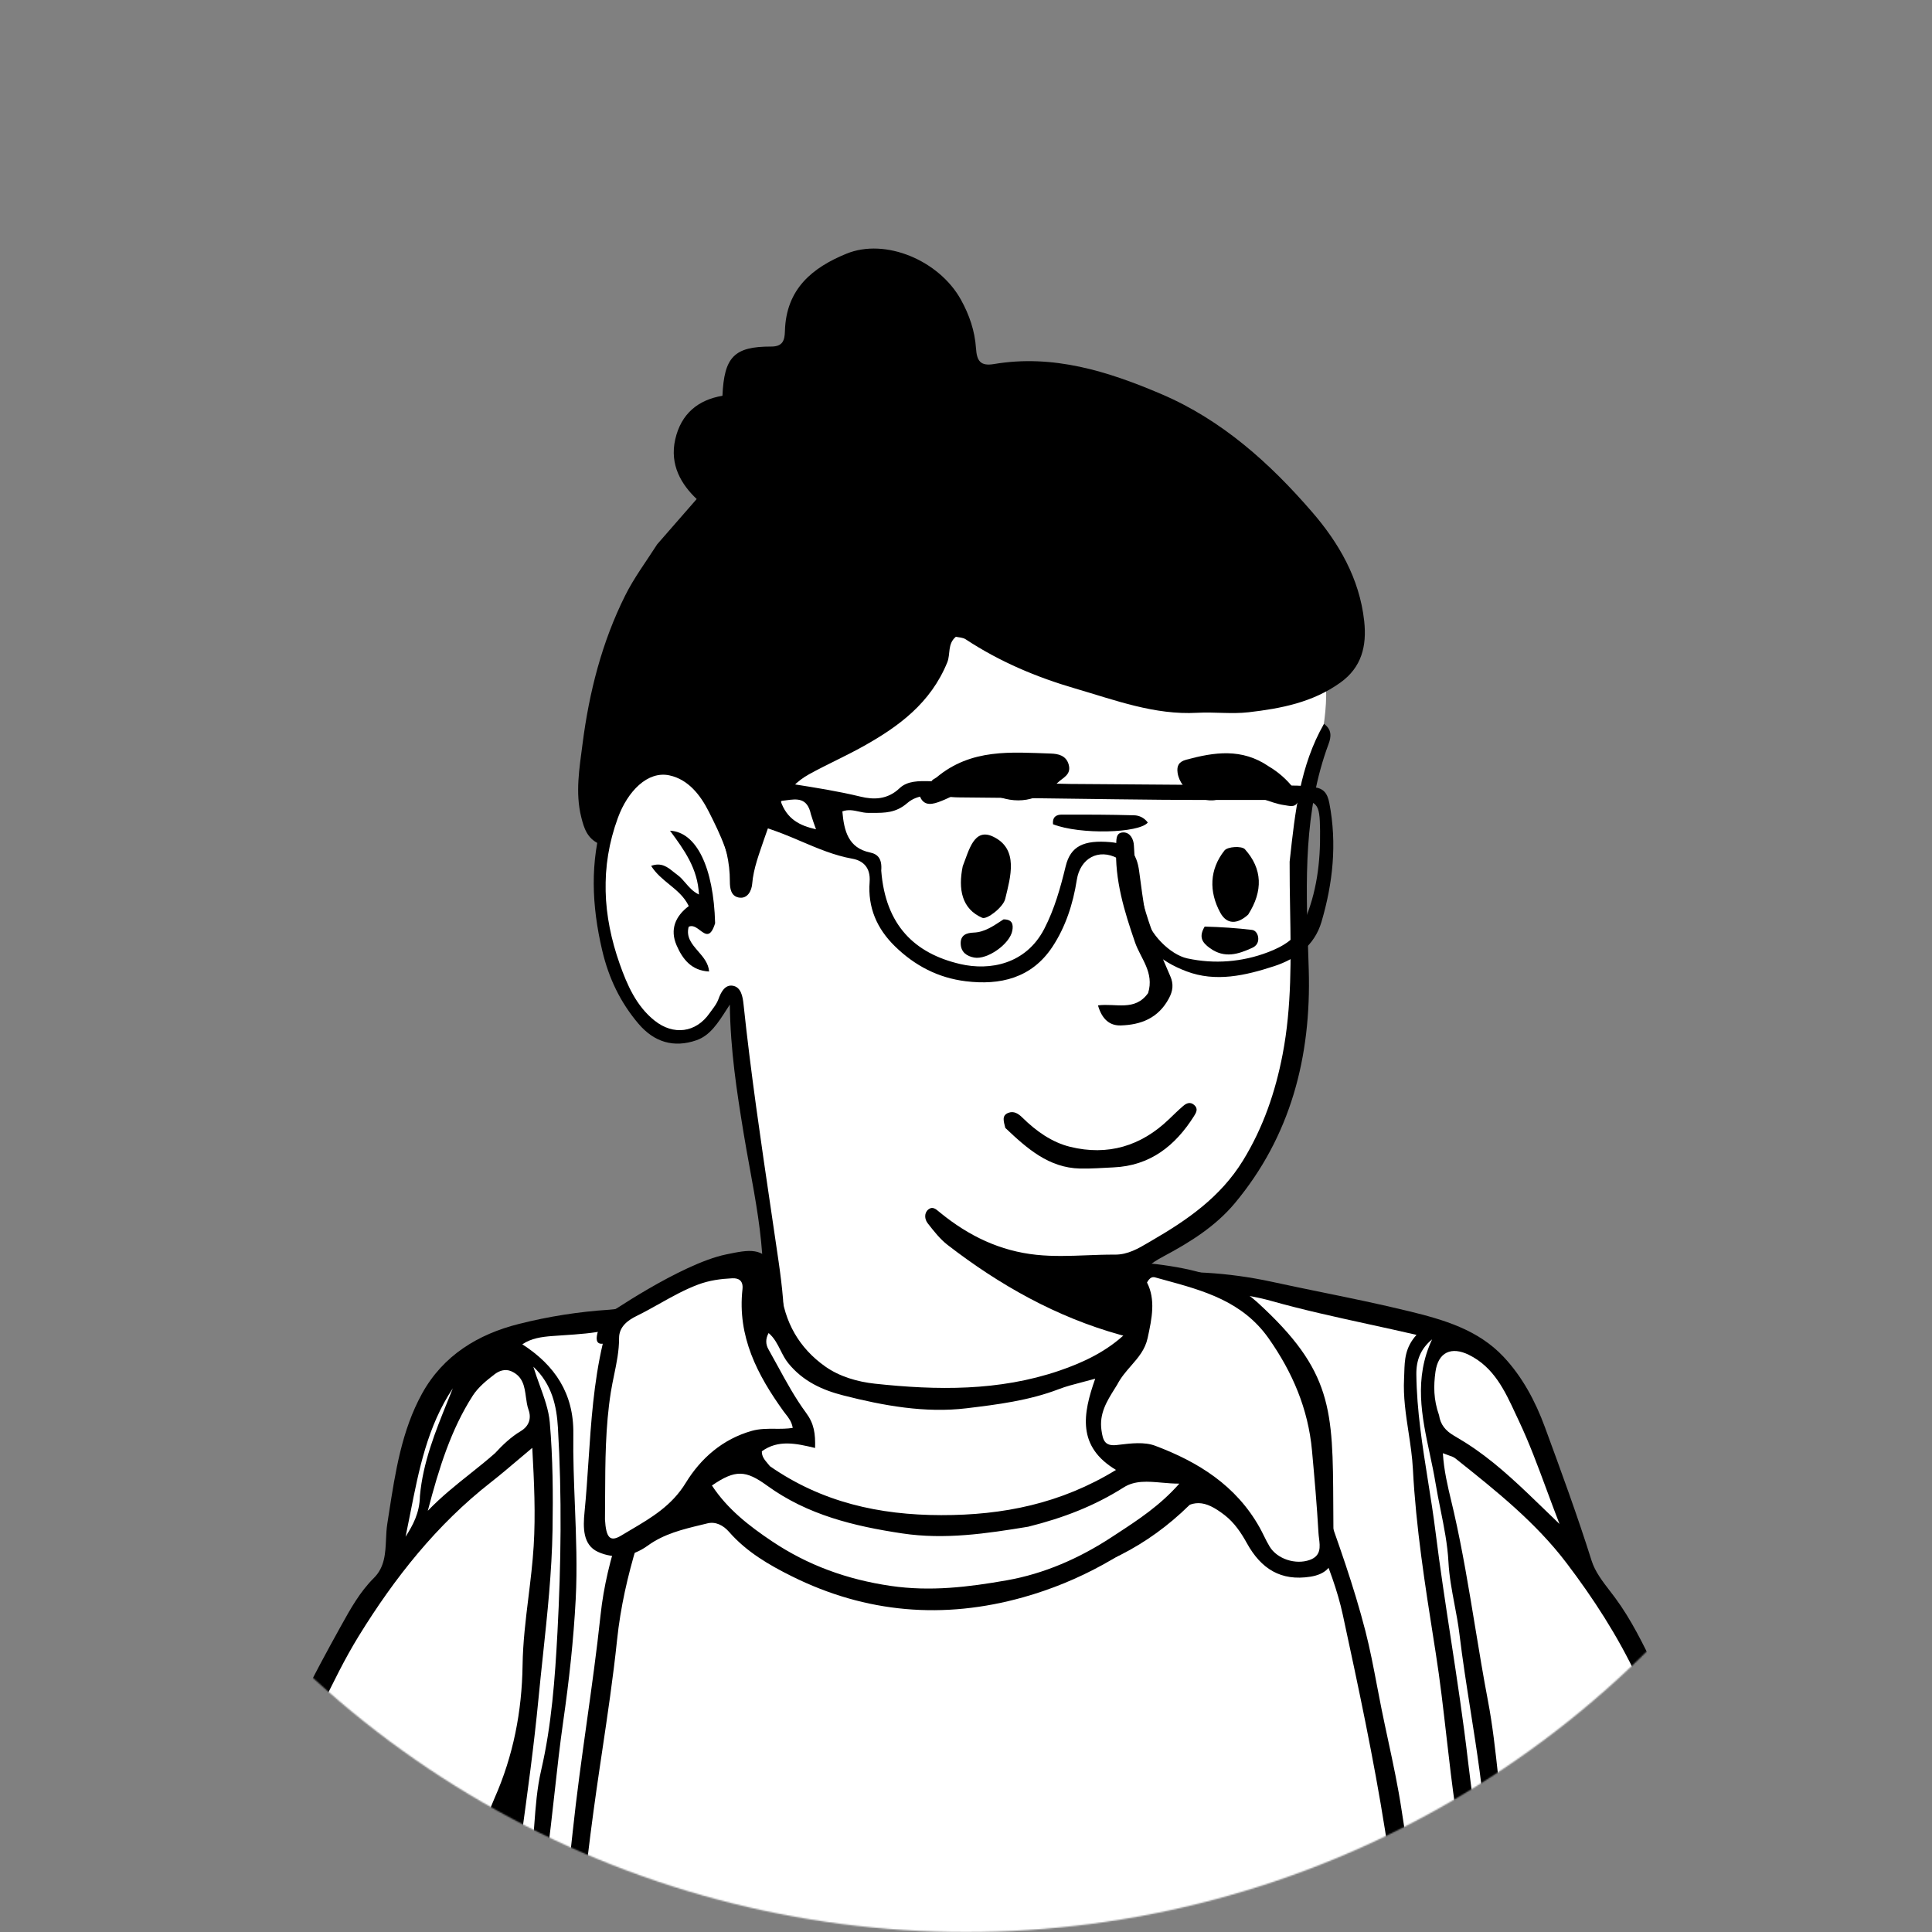 <svg width="1392" height="1392" viewBox="0 0 1392 1392" fill="none" xmlns="http://www.w3.org/2000/svg">
<rect x="0" y="0" width="1392" height="1392" fill="#808080" stroke="none"/>
<mask id="mask0_205_3407" style="mask-type:luminance" maskUnits="userSpaceOnUse" x="0" y="0" width="1392" height="1392">
<circle cx="696" cy="696" r="696" fill="white"/>
</mask>
<g mask="url(#mask0_205_3407)">
<path d="M929.141 1058.43C839.337 1339.93 599.431 1426.87 472.577 1077.22C455.133 1029.14 500.745 1011.24 532.643 990.085C554.492 975.592 565.97 963.024 564.639 950.066C558.359 888.937 531.168 718.866 531.168 718.866L528.403 713.387C528.403 713.387 529.066 711.851 526.463 714.567C523.75 717.399 517.494 746.97 492.839 746.97C470.734 746.97 448.293 736.636 437.554 665.121C433.667 639.24 435.872 571.391 463.256 559.138C474.572 554.076 485.012 552.266 495.196 558.342C505.381 564.418 483.446 537.573 596.717 438.851C670.344 374.68 786.644 365.275 833.572 376.11C880.5 386.944 927.428 410.969 948.184 461.844C973.37 523.575 924.72 570.19 935.405 710.779C933.458 761.573 936.246 873.053 802.596 910.418C777.212 917.515 785.087 956.299 823.162 965.78C883.899 985.691 929.189 1034.3 929.189 1058.56" fill="white"/>
<path fill-rule="evenodd" clip-rule="evenodd" d="M929.176 620.858L929.32 619.536C933.074 585.018 936.712 551.568 953.924 521.523C959.78 525.715 959.096 531.026 957.266 535.948C939.212 584.493 940.869 634.927 942.526 685.335C942.671 689.75 942.816 694.165 942.948 698.578C944.834 761.558 929.815 818.812 889.661 866.927C875.725 883.625 857.278 895.112 838.441 905.144C819.097 915.447 815.031 924.189 821.066 946.438C821.286 947.249 821.557 948.065 821.829 948.882L821.829 948.883C823.065 952.601 824.317 956.368 820.885 960.044C816.785 964.434 812.307 963.181 807.464 961.826C807.28 961.775 807.097 961.723 806.912 961.672C761.276 948.943 720.449 926.106 682.7 896.941C677.336 892.797 672.924 887.144 668.653 881.673L668.377 881.319C666.129 878.439 665.732 873.947 668.877 871.407C671.82 869.03 674.136 870.98 676.713 873.148C677.042 873.425 677.375 873.705 677.714 873.98C698.085 890.514 720.518 901.369 746.803 904.099C758.958 905.362 770.99 904.897 783.011 904.431H783.011C789.774 904.169 796.534 903.908 803.31 903.954C812.593 904.018 820.218 899.514 827.478 895.226C828.341 894.716 829.199 894.21 830.053 893.714C855.296 879.071 879.262 862.653 895.537 836.203C910.12 812.5 918.952 786.682 924.153 759.512C930.719 725.217 930.124 690.545 929.521 655.389V655.389V655.388C929.324 643.931 929.127 632.422 929.176 620.858ZM472.953 549.393C492.8 547.724 503.854 560.02 513.161 574.261C524.608 591.775 530.705 611.628 533.406 632.588C533.86 636.103 534.33 639.842 532.302 643.286C528.3 643.849 527.921 640.527 527.86 638.035C527.356 618.434 519.043 601.336 510.687 584.788C504.724 572.982 495.956 561.544 482.253 558.64C466.631 555.328 452.26 570.007 445.198 589.231C432.115 624.838 434.285 659.882 446.456 694.392C451.782 709.494 458.416 724.878 471.701 735.414C485.153 746.084 501.349 744.202 511.226 730.032C511.791 729.222 512.388 728.42 512.986 727.616L512.987 727.616C514.796 725.186 516.62 722.738 517.595 719.982C519.505 714.578 522.425 709.439 527.772 710.192C533.958 711.063 535.13 718.067 535.708 723.537C540.965 773.246 548.263 822.639 555.562 872.037L555.564 872.047C557.374 884.3 559.185 896.553 560.964 908.811C563.321 925.033 566.052 948.333 564.22 958.243C564.091 958.946 564.017 959.639 563.945 960.302L563.945 960.302C563.666 962.896 563.436 965.031 560.182 965.543C555.765 966.239 553.768 963.562 553.226 959.409C551.123 943.285 550.543 937.097 549.638 912.435C548.761 888.527 544.465 864.963 540.169 841.403C538.611 832.855 537.052 824.308 535.657 815.745C530.907 786.584 526.257 757.008 525.839 723.801C525.207 724.778 524.59 725.743 523.982 726.692L523.982 726.692C517.139 737.376 511.554 746.099 501.777 749.495C485.55 755.136 471.351 750.959 459.978 737.548C447.014 722.263 438.594 704.868 433.858 684.664C426.321 652.512 424.925 621.017 434.7 589.241C439.385 573.997 456.187 546.913 472.953 549.393ZM504.376 670.279C508.337 673.257 511.93 675.958 515.243 665.18C514.177 625.079 501.886 599.482 482.733 598.513C492.954 612.322 502.755 625.8 503.583 644.496C499.295 642.454 496.537 639.241 493.894 636.162C492.053 634.017 490.267 631.938 488.06 630.364C487.119 629.693 486.198 628.95 485.27 628.202C480.985 624.746 476.535 621.158 469.134 623.851C472.605 629.378 477.387 633.279 482.123 637.143C487.592 641.606 493 646.018 496.258 652.827C486.635 660.073 482.494 669.61 487.488 681.121C491.821 691.109 498.228 699.361 510.92 699.963C510.446 693.967 506.662 689.603 502.984 685.362C498.513 680.206 494.2 675.232 496.189 667.728C499.09 666.304 501.81 668.35 504.376 670.279Z" fill="black"/>
<path d="M1299.73 1563.23L113.348 1564.04C113.348 1564.04 179.466 1301.51 197.083 1271.39C214.7 1241.28 285.513 1139.86 284.731 1122.65C283.949 1105.43 286.082 1044.21 298.035 1019.98C309.988 995.745 348.119 962.58 362.988 960.154C377.857 957.729 427.941 955.304 459.245 947.22C490.548 939.137 519.459 929.157 551.269 929.157C556.436 929.157 551.436 940.852 551.436 940.852C551.436 940.852 553.086 1055.46 700.837 1062.65C810.994 1068 847.484 952.481 847.484 952.481C847.484 952.481 823.277 930.235 830.626 929.584C917.271 921.912 962.755 941.964 989.043 947.22C1013.3 952.071 1033.65 952.071 1057.91 969.855C1085.73 990.248 1100.1 1036.39 1131.22 1107.11C1166.89 1188.18 1307.28 1434.23 1299.71 1563.76" fill="white"/>
<path fill-rule="evenodd" clip-rule="evenodd" d="M1017.38 1519.12L1017.38 1519.11C1016.64 1484.25 1015.91 1449.41 1011.56 1414.54C1007.57 1382.59 1002.98 1350.67 997.962 1318.96C989.71 1266.82 978.634 1215.12 967.501 1163.53C963.667 1145.76 957.086 1128.41 950.016 1111.66C944.859 1099.43 940.535 1086.89 936.21 1074.34L936.209 1074.34C931.256 1059.98 926.303 1045.61 920.101 1031.73C919.013 1029.29 917.646 1027.07 916.237 1024.79C913.606 1020.52 910.828 1016.02 909.442 1009.41C866.407 1096.99 800.254 1142.41 707.042 1142.82C615.306 1143.23 547.426 1099.55 498.032 1020.71C490.215 1027.21 486.66 1036.52 483.419 1045.01L483.419 1045.01C483.013 1046.07 482.613 1047.12 482.21 1048.15C465.344 1091.18 449.522 1134.46 444.606 1181.46C441.764 1208.64 437.721 1235.79 433.684 1262.89C433.153 1266.46 432.621 1270.03 432.093 1273.59C425.818 1315.97 420.355 1358.58 417.339 1401.44C413.505 1455.88 409.428 1510.31 405.188 1565.79C400.938 1566.85 396.958 1566.85 391.984 1566.85C395.178 1543.66 395.974 1520.04 396.699 1496.67C398.146 1450.06 403.306 1403.91 408.471 1357.72L408.471 1357.72C409.888 1345.04 411.306 1332.35 412.648 1319.66C415.429 1293.34 419.086 1267.17 422.744 1240.99C426.348 1215.2 429.952 1189.41 432.717 1163.49C437.117 1122.22 452.557 1083.59 468.896 1045.66L469.652 1043.9L469.652 1043.9C479.103 1021.95 488.523 1000.07 503.664 981.505C515.373 967.158 528.609 954.372 544.32 944.876C556.923 937.257 561.045 938.887 565.293 953.332C573.964 982.826 589.118 1008.16 613.605 1025.4C652.375 1052.7 694.355 1065.02 741.745 1050.67C774.784 1040.67 802.105 1023.37 821.777 994.206C829.394 982.915 836.275 970.827 838.569 956.645C836.857 955.967 835.17 955.322 833.507 954.687C829.584 953.186 825.793 951.737 822.11 950.035L822.063 950.014C819.392 948.78 815.967 947.198 817.395 943.058C818.499 939.854 821.129 937.526 824.541 938.015C854.563 942.298 883.026 949.058 902.892 976.596C921.469 1002.34 935.051 1030.09 945.79 1060.27C948.056 1066.63 950.345 1072.99 952.634 1079.34L952.634 1079.35C964.023 1110.97 975.402 1142.57 983.783 1175.21C987.09 1188.1 989.587 1201.22 992.085 1214.33L992.085 1214.33L992.086 1214.34C993.149 1219.92 994.212 1225.5 995.337 1231.06C996.839 1238.49 998.431 1245.9 1000.02 1253.31C1003.68 1270.35 1007.34 1287.38 1009.91 1304.59C1011.67 1316.43 1013.61 1328.25 1015.55 1340.06L1015.55 1340.06L1015.55 1340.06C1021.07 1373.68 1026.6 1407.3 1028.04 1441.54C1028.75 1458.4 1029.95 1475.24 1031.14 1492.09L1031.14 1492.09C1032.15 1506.26 1033.15 1520.43 1033.87 1534.62C1034.26 1542.33 1033.51 1550.1 1032.73 1558.16C1032.47 1560.79 1032.22 1563.46 1031.99 1566.16C1027.6 1566.75 1023.16 1566.98 1018.73 1566.85C1018.05 1550.93 1017.71 1535.02 1017.38 1519.12ZM852.974 961.138C852.27 962.83 851.571 964.523 850.872 966.217C843.726 983.537 836.588 1000.84 824.321 1015.31C793.228 1052.01 752.925 1068.79 707.004 1070.14C676.099 1071.05 645.758 1064.46 619.108 1046.75C593.175 1029.51 571.009 1008.55 560.15 977.26C559.758 976.13 559.387 974.973 559.013 973.808C557.256 968.336 555.441 962.682 551.174 958.825C539.216 961.645 536.031 969.383 537.982 980.342C538.301 982.126 538.54 983.938 538.78 985.75C539.275 989.494 539.769 993.237 540.96 996.727C552.299 1029.94 574.437 1054.33 602.867 1072.13C625.242 1086.14 649.479 1095.44 676.162 1098.88C730.891 1105.93 781.819 1098.39 826.974 1063.46C854.465 1042.2 871.293 1014.08 875.341 978.624C876.951 964.543 868.839 958.04 852.97 961.138H852.974ZM523.35 981.022C541.49 1057.93 593.121 1094.82 662.721 1110.96C698.099 1120.2 731.624 1118.62 765.307 1109.59C802.785 1099.53 835.696 1082.09 860.288 1050.45C875.394 1031.01 886.51 1009.52 886.903 983.352C900.496 990.687 901.893 995.674 892.797 1013.27C872.402 1052.73 843.427 1084.49 805.168 1105.03C763.08 1127.63 717.807 1133.55 670.446 1126.18C621.333 1118.55 580.914 1094.6 545.551 1060.18C532.823 1047.79 523.222 1032.7 513.643 1017.64C511.601 1014.43 509.561 1011.23 507.492 1008.05C505.028 1004.26 506.665 1001.24 509.042 998.347C512.226 994.469 515.425 990.603 518.754 986.579C520.256 984.764 521.784 982.917 523.35 981.022Z" fill="black"/>
<path fill-rule="evenodd" clip-rule="evenodd" d="M302.001 1566.85C306.089 1552.4 307.628 1537.44 309.169 1522.45L309.169 1522.45C309.943 1514.93 310.717 1507.4 311.815 1499.92C312.642 1494.29 313.444 1488.65 314.246 1483.01L314.246 1483.01C317.472 1460.34 320.696 1437.67 325.543 1415.2C326.935 1408.75 328.429 1402.32 329.924 1395.88L329.924 1395.88C332.82 1383.41 335.72 1370.92 337.891 1358.24C341.446 1336.62 347.639 1315.56 356.32 1295.56C369.83 1265.04 376.053 1232.97 376.514 1199.84C376.746 1183.29 378.752 1166.96 380.757 1150.63L380.757 1150.63C382.252 1138.46 383.746 1126.3 384.506 1114.04C385.939 1090.92 384.852 1068.04 383.502 1043.17C380.071 1046.03 376.767 1048.83 373.534 1051.58L373.529 1051.58L373.529 1051.58C366.724 1057.35 360.235 1062.86 353.545 1068.09C314.713 1098.46 284.367 1136.73 258.457 1178.79C248.345 1195.21 239.877 1212.64 231.412 1230.06L231.412 1230.06C227.997 1237.09 224.584 1244.12 221.064 1251.07C206.584 1279.69 195.413 1309.6 184.569 1339.45C182.626 1344.8 180.664 1350.15 178.701 1355.5C162.528 1399.58 146.272 1443.89 139.907 1490.92C138.081 1504.41 134.53 1517.36 130.947 1530.43C127.769 1542.03 124.567 1553.71 122.523 1565.93C117.494 1566.84 112.755 1566.84 107 1566.84C107.838 1563.8 108.681 1560.76 109.524 1557.72L109.529 1557.7C117.196 1530.04 124.898 1502.26 128.819 1473.31C130.8 1458.69 134.881 1444.33 138.945 1430.03L138.945 1430.03C139.88 1426.74 140.814 1423.46 141.721 1420.17C145.73 1405.65 150.947 1391.57 156.167 1377.48L156.167 1377.48C160.698 1365.25 165.233 1353.01 168.983 1340.47C173.432 1325.6 179.421 1311.21 185.407 1296.82C187.612 1291.53 189.816 1286.23 191.943 1280.91C207.052 1243.12 225.861 1207.2 245.491 1171.82L245.773 1171.32C252.457 1159.27 259.339 1146.87 269.395 1136.91C277.22 1129.16 277.674 1119.1 278.125 1109.12C278.296 1105.33 278.466 1101.55 279.039 1097.92C279.442 1095.36 279.839 1092.8 280.236 1090.23L280.237 1090.23C284.846 1060.48 289.476 1030.6 304.045 1004.15C319.245 976.55 344.438 961.273 373.936 953.871C395.281 948.483 417.045 945.063 438.974 943.649C448.006 943.073 456.873 940.106 465.763 937.131C470.542 935.533 475.327 933.931 480.149 932.698C484.71 931.531 489.254 930.261 493.798 928.991C511.102 924.156 528.416 919.317 546.73 920.142C547.051 920.156 547.374 920.167 547.698 920.179C551.392 920.308 555.173 920.439 555.774 925.286C556.373 930.119 553.175 930.734 549.845 931.374C549.247 931.489 548.645 931.605 548.059 931.746C535.368 934.795 522.694 937.92 510.02 941.046C486.05 946.956 462.081 952.866 438.004 958.259C427.521 960.608 416.673 961.332 405.867 962.053C403.188 962.232 400.511 962.411 397.843 962.614C390.13 963.202 382.766 964.238 376.324 968.569C399.718 983.636 413.475 1004 413.084 1033C412.853 1050.16 413.526 1067.31 414.2 1084.45V1084.46C415.088 1107.06 415.976 1129.66 414.79 1152.28C413.248 1181.73 410.007 1210.97 405.803 1240.23C403.363 1257.21 401.476 1274.32 399.59 1291.42C397.811 1307.55 396.032 1323.67 393.792 1339.68C391.552 1355.68 390.049 1371.72 388.547 1387.76C387.156 1402.61 385.766 1417.45 383.793 1432.24C381.48 1449.57 379.799 1466.99 378.117 1484.41L378.117 1484.42C376.663 1499.48 375.209 1514.54 373.347 1529.55C372.873 1533.37 372.647 1537.23 372.419 1541.12C371.944 1549.25 371.46 1557.52 368.687 1565.92C363.618 1566.82 358.443 1566.86 353.363 1566.04C361.174 1534.53 364.843 1502.68 368.463 1471.24C368.601 1470.04 368.74 1468.84 368.878 1467.64C370.661 1452.19 371.97 1436.66 373.279 1421.13L373.279 1421.13C375.414 1395.82 377.549 1370.49 381.74 1345.42C383.43 1335.31 384.185 1325.1 384.94 1314.9V1314.9C385.919 1301.68 386.898 1288.46 389.909 1275.44C397.454 1242.81 399.883 1209.22 401.648 1175.99C404.251 1127.02 404.895 1077.8 401.99 1028.75C401.068 1013.19 397.819 997.392 384.272 984.712C385.701 989.357 387.312 993.801 388.879 998.125C392.213 1007.32 395.35 1015.98 396.117 1024.85C398.341 1050.56 398.53 1076.55 398.099 1102.4C397.595 1132.6 394.396 1162.6 391.198 1192.6C390.092 1202.97 388.986 1213.34 387.991 1223.73C384.736 1257.69 380.084 1291.46 375.433 1325.22C373.36 1340.27 371.287 1355.31 369.339 1370.38C367.576 1383.99 366.215 1397.65 364.855 1411.29C363.216 1427.74 361.579 1444.17 359.242 1460.5C357.762 1470.85 356.865 1481.26 355.967 1491.68C354.474 1509.02 352.979 1526.37 348.796 1543.4C348.518 1544.53 348.203 1545.69 347.884 1546.86C346.149 1553.21 344.282 1560.05 347.392 1566.85C342.331 1566.97 337.269 1566.66 332.259 1565.91C332.919 1558.58 334.027 1551.56 335.122 1544.62L335.122 1544.62L335.122 1544.62C336.094 1538.46 337.056 1532.37 337.685 1526.17C338.982 1513.4 340.373 1500.63 341.764 1487.87L341.764 1487.86L341.765 1487.86C343.302 1473.75 344.839 1459.64 346.251 1445.51C348.965 1418.35 352.491 1391.27 356.017 1364.2L356.018 1364.19C357.521 1352.65 359.025 1341.1 360.466 1329.55C358.761 1337.14 356.557 1344.63 354.356 1352.1L354.356 1352.1C351.196 1362.83 348.042 1373.53 346.381 1384.53C344.008 1400.23 340.865 1415.77 337.721 1431.31C333.631 1451.53 329.54 1471.76 327.142 1492.35C326.316 1499.45 325.315 1506.53 324.314 1513.6C321.818 1531.25 319.324 1548.89 319.537 1566.85H302.001ZM356.639 1047.04C362.234 1040.98 368.19 1035.32 375.219 1031.11C381.303 1027.47 382.968 1021.76 380.815 1015.77C379.783 1012.89 379.352 1009.72 378.92 1006.54C377.92 999.167 376.915 991.762 368.402 987.989C363.868 985.979 359.489 987.768 356.385 990.137C350.551 994.592 344.478 999.543 340.547 1005.69C324.969 1030.02 316.368 1057.43 308.23 1088.5C318.158 1078.22 328.304 1070.14 338.424 1062.07L338.424 1062.07C344.523 1057.21 350.613 1052.36 356.639 1047.04ZM322.535 1009.53C313.62 1031.59 304.708 1053.65 302.552 1077.88C302.327 1090.27 297.498 1098.81 292.218 1107.22C293.394 1101.62 294.499 1096.01 295.605 1090.39C301.782 1059.02 307.958 1027.65 326.255 1000.27C325.027 1003.36 323.781 1006.44 322.535 1009.53Z" fill="black"/>
<path fill-rule="evenodd" clip-rule="evenodd" d="M1268.04 1430.64C1282.42 1474.74 1289.97 1520.69 1296.77 1566.85C1301.75 1566.85 1305.72 1566.85 1309.98 1565.83C1306.42 1528.96 1298.47 1493.91 1290.54 1458.89L1290.43 1458.4C1286.69 1441.92 1281.48 1425.87 1276.26 1409.81C1274.74 1405.12 1273.21 1400.43 1271.73 1395.73C1259.66 1357.59 1247.32 1319.63 1232.14 1282.67C1224.15 1263.22 1214.34 1244.83 1204.5 1226.37C1200.29 1218.47 1196.38 1210.39 1192.47 1202.31C1183.93 1184.67 1175.39 1167.04 1163.68 1151.2C1162.47 1149.56 1161.21 1147.92 1159.94 1146.28C1154.64 1139.4 1149.22 1132.36 1146.74 1124.46C1136.5 1091.96 1124.78 1060.05 1113.06 1028.15C1106.22 1009.55 1096.84 991.981 1083.35 977.616C1064.87 957.916 1039.94 950.805 1015.27 944.767C994.466 939.675 973.483 935.378 952.498 931.081C940.3 928.584 928.101 926.086 915.937 923.431C884.966 916.77 853.212 914.881 821.707 917.825C816.727 918.267 812.681 919.447 810.891 927.723C824.081 929.281 837.28 929.646 850.459 930.011C872.42 930.618 894.328 931.224 916.06 937.344C938.951 943.79 962.283 948.888 986.281 954.131C997.565 956.596 1009 959.093 1020.6 961.778C1012.33 970.884 1012.06 979.95 1011.79 988.938C1011.75 990.361 1011.7 991.781 1011.63 993.2C1010.94 1006.33 1012.9 1019.18 1014.85 1031.97C1016.19 1040.81 1017.53 1049.61 1017.99 1058.46C1020.19 1100.51 1026.7 1141.84 1033.21 1183.16C1033.63 1185.78 1034.04 1188.41 1034.45 1191.04C1037.59 1211.01 1039.88 1231.07 1042.17 1251.13C1044.21 1268.97 1046.25 1286.81 1048.88 1304.58C1053.19 1333.68 1054.75 1363.05 1056.3 1392.42C1057.36 1412.39 1058.41 1432.37 1060.34 1452.27C1062.25 1472.02 1063.62 1491.83 1065 1511.66C1066.28 1530.05 1067.56 1548.46 1069.26 1566.85H1079.9C1079.43 1520.77 1076.11 1474.85 1072.79 1428.93C1071.09 1405.37 1069.39 1381.81 1068.07 1358.22C1066.98 1338.65 1064.31 1319.08 1061.65 1299.52C1060.28 1289.46 1058.91 1279.4 1057.75 1269.34C1054.33 1239.61 1049.82 1210.06 1045.3 1180.52C1041.41 1155.05 1037.52 1129.58 1034.33 1104.01C1032.8 1091.69 1030.85 1079.42 1028.89 1067.16C1024.84 1041.7 1020.79 1016.25 1020.47 990.294C1020.34 980.031 1023.57 971.803 1031.83 964.99C1018.58 993.208 1024.38 1020.44 1030.16 1047.56C1031.67 1054.67 1033.19 1061.77 1034.35 1068.88C1035.38 1075.13 1036.63 1081.36 1037.89 1087.59C1040.41 1100.14 1042.93 1112.68 1043.6 1125.33C1044.16 1135.78 1046.07 1145.88 1047.97 1155.95C1049.31 1163.02 1050.65 1170.08 1051.51 1177.23C1053.74 1195.75 1056.64 1214.17 1059.54 1232.58C1064.07 1261.3 1068.59 1290.02 1070.58 1319.16C1072.28 1344 1076.88 1368.71 1081.45 1393.26C1081.68 1394.48 1081.91 1395.71 1082.14 1396.94C1084.38 1408.96 1084.81 1421.13 1085.24 1433.04C1085.26 1433.69 1085.28 1434.34 1085.31 1434.98C1085.93 1452.31 1087.51 1469.56 1089.08 1486.8C1091.14 1509.27 1093.19 1531.72 1093.13 1554.32C1093.13 1555.68 1093.04 1557.04 1092.94 1558.45C1092.78 1560.73 1092.62 1563.15 1092.8 1565.92C1096.19 1566.66 1099.66 1566.97 1103.12 1566.85C1105.61 1524.42 1102.74 1482.15 1099.12 1437.56C1111.86 1474.94 1118.13 1511.9 1124.5 1549.47C1125.42 1554.9 1126.34 1560.34 1127.29 1565.79C1132.2 1566.79 1137.25 1566.88 1142.19 1566.06C1138.64 1557.77 1138.05 1549.28 1137.47 1540.96C1137.1 1535.7 1136.74 1530.51 1135.63 1525.48C1134.63 1520.91 1133.64 1516.33 1132.65 1511.76C1125.55 1478.91 1118.45 1446.04 1105.44 1414.74C1104.55 1412.59 1103.57 1410.43 1102.59 1408.25C1099.19 1400.72 1095.68 1392.95 1095.07 1384.57C1094.06 1370.56 1091.36 1356.8 1088.67 1343.13C1087.92 1339.28 1087.16 1335.44 1086.45 1331.6C1083.21 1314.22 1081.29 1296.69 1079.37 1279.16C1077.41 1261.18 1075.44 1243.19 1072.05 1225.36C1068.69 1207.73 1065.78 1190.02 1062.86 1172.31C1058.31 1144.61 1053.74 1116.89 1047.51 1089.47C1046.92 1086.87 1046.29 1084.25 1045.65 1081.6C1043.04 1070.7 1040.33 1059.38 1039.58 1047.02C1041.08 1047.63 1042.4 1048.09 1043.58 1048.5C1045.74 1049.24 1047.4 1049.81 1048.71 1050.86L1049.64 1051.6C1077.97 1074.18 1106.39 1096.82 1128.65 1126.12C1148.04 1151.64 1165.39 1178.41 1179.35 1207.94C1184.68 1219.23 1190.23 1230.4 1195.77 1241.57C1207.68 1265.54 1219.58 1289.52 1229.42 1314.68C1240.02 1341.82 1248.73 1369.56 1257.43 1397.3C1260.93 1408.42 1264.42 1419.55 1268.04 1430.64ZM1047.24 1034.19C1041.66 1030.9 1037.81 1026.46 1036.84 1019.7C1032.77 1008.28 1032.87 998.323 1034.24 988.409C1036.22 974.094 1045.78 970.029 1058.25 976.125C1076.31 984.955 1084.22 1002 1091.92 1018.59C1092.73 1020.32 1093.53 1022.05 1094.34 1023.76C1101.83 1039.58 1107.94 1056.09 1114.46 1073.69C1117.38 1081.56 1120.38 1089.66 1123.62 1098.01C1120.06 1094.61 1116.59 1091.25 1113.18 1087.94C1096.22 1071.51 1080.69 1056.47 1062.98 1044.13C1057.89 1040.58 1052.58 1037.33 1047.24 1034.19Z" fill="black"/>
<path d="M495.632 919.619C536.628 899.49 549.534 910.119 549.534 910.119C549.534 910.119 548.389 921.632 556.719 950.986C574.16 1012.43 668.857 1013.49 700.798 1009.46C734.546 1005.2 814.87 980.845 819.569 960.458C828.762 920.589 804.31 917.609 818.924 916.351C833.539 915.093 896.082 915.62 939.439 986.865C941.634 990.474 984.102 1131.07 937.22 1131.07C912.573 1131.07 874.91 1055.1 849.706 1079.19C809.502 1117.62 750.124 1150.99 676.497 1154.83C629.167 1157.31 548.91 1113.5 548.91 1113.5L503.523 1084.86C503.523 1084.86 453.258 1124 435.881 1114.14C413.067 1101.19 437.712 958.722 437.712 958.722C437.712 958.722 460.01 937.108 495.632 919.619Z" fill="white"/>
<path fill-rule="evenodd" clip-rule="evenodd" d="M435.638 948.48C435.638 948.48 490.123 910.696 523.085 903.827C540.775 900.14 548.759 898.801 558.109 912.016C561.535 916.856 561.987 921.925 562.421 926.784L562.421 926.786C562.483 927.485 562.545 928.18 562.616 928.869C565.049 952.684 575.897 971.317 594.539 984.525C604.988 991.929 618.011 995.613 630.343 996.942C674.999 1001.76 719.749 1002.38 763.1 987.621C780.609 981.661 797.522 973.655 811.394 960.374C819.894 952.238 820 946.269 811.403 938.441C808.032 935.371 809.048 932.735 810.169 929.828C810.533 928.884 810.908 927.91 811.147 926.884C815.024 910.267 815.925 908.657 833.203 910.815C859.477 914.096 886.149 920.242 906.075 938.453C960.149 987.874 960.283 1015.3 960.62 1084.4C960.669 1094.44 960.722 1105.36 960.946 1117.36C961.158 1128.74 954.765 1134.34 944.101 1136.01C922.963 1139.33 908.669 1130.46 898.388 1111.88C894.221 1104.35 889.343 1097.05 882.336 1091.63C867.911 1080.48 859.174 1079.83 845.631 1091.58C813.563 1119.4 777.637 1139.49 737.252 1150.83C679.916 1166.92 624.054 1162.33 570.494 1135.7C554.062 1127.53 537.858 1118.11 525.283 1103.71C521.062 1098.88 515.536 1096.15 509.738 1097.57C508.29 1097.93 506.839 1098.28 505.387 1098.63L505.382 1098.63L505.382 1098.63C491.915 1101.88 478.375 1105.14 466.692 1113.63C455.523 1121.74 442.538 1123.53 430.777 1118.1C419.81 1113.04 420.078 1100.42 421.151 1089.53C422.361 1077.26 423.18 1064.95 424.001 1052.62C425.874 1024.48 427.755 996.228 434.287 968.137C423.678 969.338 435.638 948.48 435.638 948.48ZM554.743 1056.41C592.075 1082.35 633.331 1091.58 678.104 1091.65C722.779 1091.73 764.288 1083.39 804.083 1059.08C776.037 1042.27 780.042 1018.95 789.099 993.35C785.713 994.305 782.55 995.126 779.554 995.903L779.553 995.903C773.46 997.483 768.054 998.885 762.862 1000.88C741.39 1009.12 718.629 1011.97 696.39 1014.66C666.607 1018.25 636.558 1012.8 607.467 1005.36C592.736 1001.59 578.599 995.367 567.878 982.1C565.617 979.301 564.001 976.098 562.381 972.886C560.116 968.397 557.843 963.89 553.785 960.448C551.393 964.765 551.705 968.708 553.643 972.13C555.872 976.062 558.044 980.042 560.218 984.023L560.218 984.023L560.218 984.023L560.219 984.024C566.587 995.688 572.962 1007.36 580.756 1017.91C586.596 1025.81 587.544 1032.89 587.268 1043.26C573.69 1040 560.687 1037.08 548.912 1045.66C548.811 1049.34 550.753 1051.65 553.268 1054.63C553.742 1055.2 554.237 1055.79 554.743 1056.41ZM803.074 1000.64L803.076 1000.63L803.078 1000.63C803.706 999.625 804.335 998.618 804.955 997.606C807.712 992.31 811.376 988.111 814.953 984.012C820.092 978.122 825.051 972.44 826.88 964.008C829.963 949.795 832.742 936.447 826.417 924.04C828.323 920.508 830.282 919.808 832.152 920.327C834.429 920.961 836.71 921.584 838.991 922.207L838.995 922.208C867.16 929.899 895.239 937.568 914.053 964.287C931.171 988.599 942.55 1015.06 945.289 1045.13C947.092 1064.94 948.848 1084.77 949.974 1104.62C950.043 1105.83 950.2 1107.09 950.359 1108.37C951.116 1114.47 951.928 1121.01 943.581 1123.96C933.437 1127.54 920.257 1123.28 914.798 1114.36C913.272 1111.86 911.968 1109.22 910.664 1106.58C909.694 1104.62 908.723 1102.66 907.66 1100.75C890.603 1070.16 863.108 1053.25 832.354 1041.68C824.549 1038.74 814.893 1039.9 806.127 1040.96L805.705 1041.01L805.278 1041.06L804.842 1041.11C795.93 1042.18 794.647 1037.77 793.605 1030.46C791.901 1018.53 797.46 1009.62 803.074 1000.64ZM435.88 1094.75C436.668 1107.99 439.509 1111.25 447.599 1106.35C449.863 1104.98 452.14 1103.64 454.414 1102.3C469.293 1093.52 484.039 1084.83 494.063 1068.43C504.966 1050.6 520.725 1036.85 541.713 1030.92C547.226 1029.37 552.789 1029.4 558.368 1029.43H558.368C562.628 1029.46 566.898 1029.48 571.162 1028.8C570.442 1024.39 568.242 1021.59 566.121 1018.9L566.121 1018.9C565.571 1018.2 565.027 1017.51 564.515 1016.8C545.742 990.703 531.184 963.025 534.947 928.922C535.672 922.361 531.817 920.793 527.588 921.001C519.242 921.411 511.077 922.478 502.883 925.56C493.158 929.22 484.154 934.265 475.156 939.308L475.156 939.308C469.689 942.372 464.224 945.434 458.6 948.184C452.478 951.177 446.007 955.85 446.04 964.1C446.077 973.184 444.272 981.916 442.468 990.643C441.617 994.761 440.765 998.879 440.108 1003.03C436.184 1027.82 436.082 1052.77 435.974 1079.01V1079.01C435.953 1084.2 435.931 1089.45 435.88 1094.75ZM650.043 1104.82C680.811 1109.44 710.73 1104.94 740.812 1099.99V1099.99C766.332 1093.63 788.689 1084.94 809.644 1071.65C817.714 1066.54 827.066 1067.36 837.089 1068.24C841.196 1068.6 845.416 1068.97 849.706 1068.95C835.807 1084.72 820.164 1094.95 804.717 1105.04C803.476 1105.85 802.236 1106.66 800.999 1107.47C777.75 1122.73 752.386 1133.85 725.362 1138.61C697.873 1143.46 670.413 1146.84 641.751 1142.64C610.453 1138.06 582.131 1127.86 556.195 1110.47C539.972 1099.59 524.175 1087.43 512.944 1070.3C529.909 1058.64 537.328 1059.24 552.771 1070.44C581.903 1091.57 615.37 1099.6 650.043 1104.82Z" fill="black"/>
<path d="M473.504 392.159C483.059 381.149 492.101 370.818 501.964 359.55C490.931 349.112 482.334 334.942 486.509 316.556C490.698 298.112 502.947 288.112 520.519 285.152C521.746 257.219 528.91 249.628 555.66 249.693C564.091 249.712 565.36 245.101 565.541 238.505C566.368 207.826 585.827 192.629 609.807 182.811C638 171.267 676.579 187.708 692.211 215.702C698.382 226.756 702.357 238.354 703.211 251.024C703.801 259.782 706.202 263.982 716.083 262.307C758.648 255.109 798.071 267.405 836.982 284.045C880.363 302.596 914.937 333.663 945.541 369.106C964.362 390.903 979.551 416.634 982.903 447.506C984.861 465.52 981.012 480.838 965.8 491.768C945.822 506.123 922.883 510.486 899.656 513.174C887.432 514.588 874.908 512.881 862.567 513.565C831.831 515.271 803.577 504.487 774.696 496.064C746.769 487.919 720.325 476.785 695.787 460.628C693.687 459.244 690.733 459.276 688.702 458.779C682.511 463.935 684.929 471.294 682.502 477.238C670.535 506.553 647.6 523.389 622.187 537.597C609.314 544.792 595.776 550.784 582.929 557.855C565.53 567.43 556.79 585.809 550.591 604.443C547.11 614.909 542.885 625.406 541.934 636.918C541.557 641.493 538.755 647.927 532.18 646.648C526.661 645.575 525.844 640.062 525.863 635.058C525.967 607.456 512.965 584.764 499.424 562.981C488.406 545.251 465.15 544.17 451.396 565.325C447.031 572.041 445.078 580.078 441.41 587.001C437.934 593.561 434.792 600.339 431.474 607.899C422.953 603.917 420.708 596.465 418.791 588.784C414.383 571.116 417.474 553.439 419.711 536.008C424.492 498.747 433.624 462.769 450.428 429.095C456.885 416.153 465.393 404.867 473.504 392.159Z" fill="black"/>
<path d="M827.204 715.513C831.801 700.655 821.784 690.578 817.792 678.988C810.036 656.477 803.101 634.041 804.206 609.74C804.402 605.409 803.571 599.595 809.634 599.749C814.291 599.868 816.796 604.654 816.977 609.241C818.327 642.899 830.054 673.355 843.201 703.379C845.679 709.036 845.113 713.889 842.185 719.358C834.506 733.7 821.941 738.363 807.564 738.824C799.662 739.078 794.027 734.532 791.09 724.386C803.784 722.647 817.691 728.929 827.204 715.513Z" fill="black"/>
<path d="M867.965 667.606C879.799 667.917 890.961 668.668 902.061 669.992C904.738 670.311 906.52 673.142 906.581 676.297C906.643 679.452 904.99 681.645 902.299 682.878C892.174 687.515 882.336 690.747 871.74 683.125C865.867 678.901 863.661 674.908 867.965 667.606Z" fill="black"/>
<path d="M723.039 662.401C729.38 662.401 730.18 665.963 729.385 670.477C727.697 680.088 711.323 691.681 701.892 689.925C696.529 688.927 692.362 686.07 692.174 679.922C691.98 673.57 696.564 672.111 701.511 671.93C709.603 671.634 715.834 667.076 723.039 662.401Z" fill="black"/>
<path d="M693.645 624.115C698.166 612.701 701.704 596.24 715.479 602.768C734.226 611.655 728.042 631.9 724.251 647.672C722.82 653.623 711.088 662.758 707.703 661.283C692.937 654.844 690.239 640.669 693.645 624.115Z" fill="black"/>
<path d="M899.276 658.997C891.502 666.066 883.893 666.202 879.204 657.575C870.944 642.368 871.396 626.453 882.218 612.786C884.478 609.931 894.685 609.344 896.971 611.893C909.611 625.983 910.156 641.963 899.276 658.997Z" fill="black"/>
<path fill-rule="evenodd" clip-rule="evenodd" d="M771 564.834C778.769 564.888 786.514 564.942 794.239 564.996C841.401 565.323 887.83 565.645 934.258 566.037C938.497 566.184 942.724 566.575 946.922 567.207C953.373 568.011 956.35 571.177 957.781 578.615C963.426 607.863 960.32 636.463 952.091 664.314C947.143 681.071 933.969 690.927 918.053 696.114C897.266 702.888 875.947 707.848 854.776 699.812C835.976 692.673 821.075 680.854 815.927 658.156C815.283 655.316 814.477 652.532 813.675 649.759C811.396 641.879 809.145 634.095 810.708 625.417C811.378 621.696 807.932 619.86 805.224 618.416L805.197 618.401C791.608 611.152 778.273 618.22 775.818 634.024C773.125 651.363 767.659 667.975 758.266 682.179C743.269 704.852 720.509 710.038 695.707 706.969C676.174 704.551 659.297 695.982 644.76 681.761C631.751 669.035 625.163 653.752 626.56 635.498C627.376 624.873 621.646 620.044 614.141 618.707C601.163 616.393 589.134 611.267 577.169 606.169C572.863 604.334 568.565 602.503 564.235 600.807C557.716 598.256 551.092 596.081 544.473 593.909C537.186 591.517 529.906 589.128 522.779 586.239C522.457 586.108 522.138 585.983 521.823 585.86L521.822 585.859C518.362 584.503 515.457 583.365 516.023 577.834C521.193 575.311 525.941 576.93 530.859 578.606C534.113 579.716 537.441 580.851 541.015 580.828C538.581 572.313 533.511 569.097 525.367 568.72C515.6 568.266 506.874 564.759 500.41 556.228C504.738 551.818 508.593 552.132 512.359 553.201C531.73 558.698 551.52 561.815 571.315 564.934C587.627 567.503 603.943 570.073 620.031 573.976C629.356 576.237 639.376 576.278 648.17 567.887C653.805 562.509 662.207 562.687 669.899 562.851L669.899 562.851C670.851 562.871 671.791 562.891 672.715 562.9C695.608 563.124 718.497 563.65 741.795 564.185C751.45 564.407 761.176 564.63 771 564.834ZM634.929 627.278C637.978 666.824 659.176 686.994 691.842 694.588C713.211 699.556 739.229 694.719 752.407 669.197C759.826 654.831 764.031 639.673 767.83 624.083C771.34 609.678 780.735 605.077 800.14 606.769C813.098 607.899 819.065 614.206 820.809 628.068C822.117 638.459 823.598 648.832 825.361 659.151C827.587 672.186 842.978 687.902 855.559 690.542C874.904 694.727 894.982 693.181 913.533 686.079C924.393 681.965 934.297 676.246 939.529 664.278C948.669 643.373 951.4 621.342 951.114 598.653C950.851 577.87 949.65 576.468 929.085 576.382C916.311 576.329 903.537 576.345 890.762 576.36C873.051 576.382 855.34 576.404 837.63 576.242C814.991 576.035 792.352 575.731 769.714 575.427L769.713 575.427C743.372 575.073 717.031 574.719 690.689 574.519C687.532 574.495 684.274 574.175 681.001 573.854C671.263 572.897 661.381 571.927 653.587 578.691C645.481 585.724 637.419 585.702 628.745 585.678C627.704 585.676 626.654 585.673 625.594 585.682C623.328 585.702 621.094 585.215 618.836 584.722C615.025 583.89 611.144 583.044 606.919 584.596C608.117 598.643 611.173 610.921 626.809 614.2C632.564 615.405 635.625 618.781 634.926 627.278H634.929ZM566.205 576.638C574.223 575.549 581.629 574.543 584.239 586.645H584.236C585.612 591.14 586.646 593.973 587.917 597.454L587.934 597.498C576.143 594.873 566.926 590.178 562.434 577.104C563.696 576.979 564.958 576.808 566.205 576.638Z" fill="black"/>
<path d="M758.715 593.888C758.104 588.199 761.551 586.935 765.076 586.923C782.366 586.868 799.663 586.938 816.945 587.411C820.887 587.43 824.597 589.364 826.986 592.644C820.729 600.284 778.419 601.541 758.715 593.888Z" fill="black"/>
<path d="M674.754 560.127C699.865 539.127 728.705 542.003 757.068 542.932C762.268 543.102 768.175 544.208 770.004 550.935C771.987 558.229 765.869 560.232 762.026 563.943C747.893 577.59 732.213 580.143 714.705 572.158C704.897 567.685 695.284 569.269 685.855 573.675C684.097 574.497 682.375 575.416 680.584 576.146C674.832 578.49 667.633 581.872 663.747 575.717C659.738 569.371 668.806 567.262 671.271 562.719C671.783 561.761 673.053 561.243 674.754 560.127Z" fill="black"/>
<path d="M914.219 552.235C921.155 556.329 927.284 561.764 932.28 568.251C934.564 571.17 936.871 574.319 934.964 578.03C932.901 582.044 928.925 580.571 925.594 580.128C914.284 578.624 904.078 571.405 892.052 573.302C887.54 574.015 883.094 573.919 878.545 575.629C866.69 580.085 850.339 569.542 848.461 556.85C847.705 551.744 849.373 548.791 854.717 547.356C874.848 541.945 894.665 538.821 914.219 552.235Z" fill="black"/>
<path d="M724.32 812.656C723.232 808.071 721.544 803.82 726.368 801.856C730.388 800.221 733.682 802.327 736.612 805.217C746.448 814.917 757.807 823.03 771.06 826.285C798.105 832.929 822.084 825.801 842.253 806.393C845.604 803.168 848.931 799.908 852.447 796.87C854.818 794.82 857.58 793.62 860.447 796.164C863.46 798.838 861.921 801.554 860.293 804.134C846.756 825.584 828.67 839.934 802.227 841.099C794.187 841.455 786.133 842.122 778.103 841.927C755.688 841.383 740.133 827.639 724.32 812.656Z" fill="black"/>
</g>
</svg>
